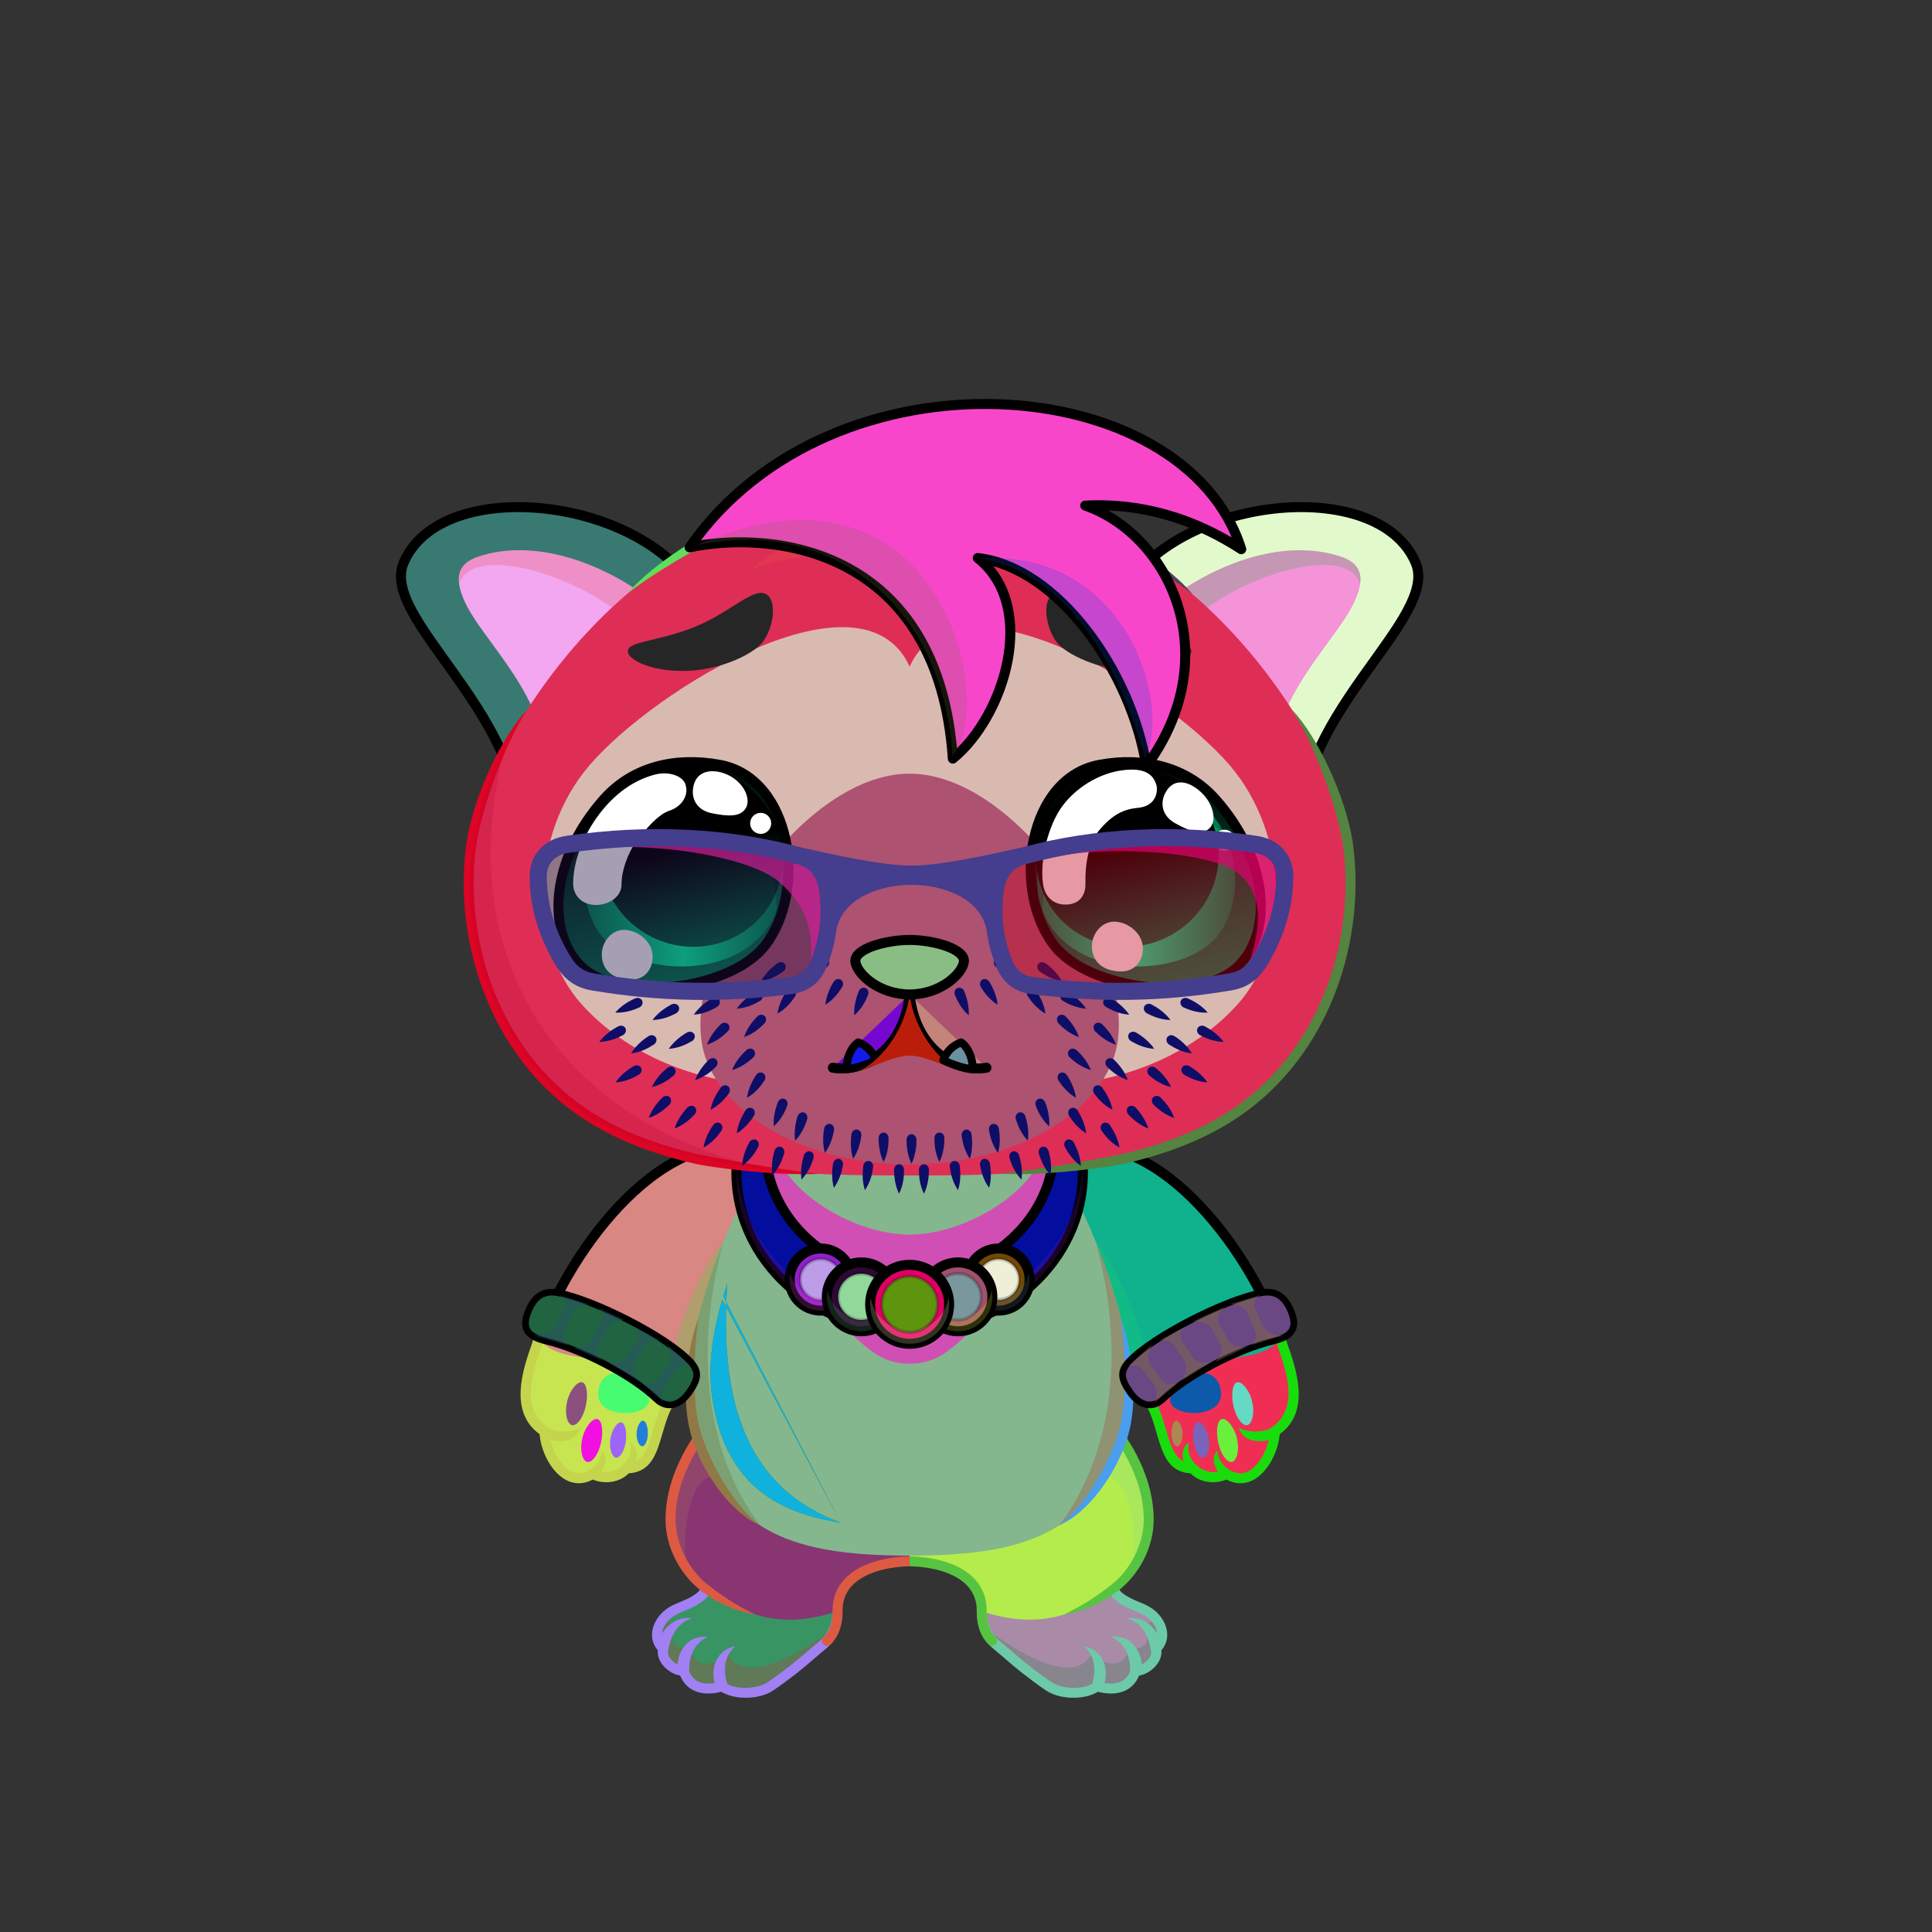<svg xmlns="http://www.w3.org/2000/svg" xmlns:xlink="http://www.w3.org/1999/xlink" style="shape-rendering:geometricPrecision; text-rendering:geometricPrecision; image-rendering:optimizeQuality; fill-rule:evenodd; clip-rule:evenodd" version="1.1" viewBox="0 0 29000 29000" xml:space="preserve"><rect x="0" y="0" width="29000" height="29000" fill="#333333" stroke="none"/><defs><style type="text/css">.HairBack-Bear0fil22 {fill:none}
.Tail-Bear0fil22 {fill:none}
.RightFoot-Bear2fil26 {fill:#fffff5}
.RightFoot-Bear2fil14 {fill:black;fill-opacity:0.2}
.RightFoot-Bear2fil32 {fill:black;fill-rule:nonzero}
.RightLeg-Bear2fil438 {fill:url(#RightLeg-Bear2id152)}
.RightLeg-Bear2fil14 {fill:black;fill-opacity:0.2}
.RightLeg-Bear2fil32 {fill:black;fill-rule:nonzero}
.LeftFoot-Bear2fil26 {fill:#fffff5}
.LeftFoot-Bear2fil14 {fill:black;fill-opacity:0.2}
.LeftFoot-Bear2fil32 {fill:black;fill-rule:nonzero}
.LeftLeg-Bear2fil448 {fill:url(#LeftLeg-Bear2id521)}
.LeftLeg-Bear2fil14 {fill:black;fill-opacity:0.2}
.LeftLeg-Bear2fil32 {fill:black;fill-rule:nonzero}
.RightHand-Bear0fil452 {fill:url(#RightHand-Bear0id388)}
.RightHand-Bear0fil14 {fill:black;fill-opacity:0.2}
.RightHand-Bear0fil22 {fill:none}
.RightHand-Bear0str0 {stroke:black;stroke-width:150;stroke-linecap:round;stroke-linejoin:round}
.RightPaw-Bear0fil457 {fill:#fefef4}
.RightPaw-Bear0fil32 {fill:black;fill-rule:nonzero}
.RightPaw-Bear0fil458 {fill:#A16A6A}
.LeftHand-Bear0fil465 {fill:url(#LeftHand-Bear0id386)}
.LeftHand-Bear0fil14 {fill:black;fill-opacity:0.2}
.LeftHand-Bear0fil22 {fill:none}
.LeftHand-Bear0str0 {stroke:black;stroke-width:150;stroke-linecap:round;stroke-linejoin:round}
.LeftPaw-Bear0fil457 {fill:#fefef4}
.LeftPaw-Bear0fil32 {fill:black;fill-rule:nonzero}
.LeftPaw-Bear0fil458 {fill:#A16A6A}
.Body-Bear3fil476 {fill:url(#Body-Bear3id267)}
.Body-Bear3fil480 {fill:url(#Body-Bear3id422)}
.Body-Bear3fil14 {fill:black;fill-opacity:0.2}
.Body-Bear3fil32 {fill:black;fill-rule:nonzero}
.Body-Bear3fil22 {fill:none}
.Ears-Bear6fil504 {fill:url(#Ears-Bear6id487)}
.Ears-Bear6fil14 {fill:black;fill-opacity:0.2}
.Ears-Bear6fil506 {fill:url(#Ears-Bear6id144)}
.Ears-Bear6fil503 {fill:url(#Ears-Bear6id522)}
.Ears-Bear6str4 {stroke:black;stroke-width:150}
.Ears-Bear6fil505 {fill:url(#Ears-Bear6id533)}
.Head-Bear7fil522 {fill:url(#Head-Bear7id528)}
.Head-Bear7fil32 {fill:black;fill-rule:nonzero}
.Head-Bear7fil14 {fill:black;fill-opacity:0.2}
.Head-Bear7fil525 {fill:url(#Head-Bear7id453)}
.Head-Bear7fil526 {fill:url(#Head-Bear7id467)}
.Mouth-Bear9fil100 {fill:black}
.Mouth-Bear9fil22 {fill:none}
.Mouth-Bear9str0 {stroke:black;stroke-width:150;stroke-linecap:round;stroke-linejoin:round}
.Mouth-Bear9fil152 {fill:white}
.Mouth-Bear9str9 {stroke:black;stroke-width:120;stroke-linecap:round;stroke-linejoin:round}
.Eyes-Bear9fil575 {fill:url(#Eyes-Bear9id808)}
.Eyes-Bear9fil576 {fill:url(#Eyes-Bear9id457)}
.Eyes-Bear9fil577 {fill:url(#Eyes-Bear9id744)}
.Eyes-Bear9fil155 {fill:#2f2f2f}
.Eyes-Bear9fil14 {fill:black;fill-opacity:0.2}
.Eyes-Bear9fil152 {fill:white}
.Eyes-Bear9fil204 {fill:white;fill-rule:nonzero}
.Eyes-Bear9fil578 {fill:url(#Eyes-Bear9id948)}
.Eyes-Bear9fil579 {fill:url(#Eyes-Bear9id330)}
.Eyes-Bear9fil580 {fill:url(#Eyes-Bear9id757)}
.Eyes-Bear9fil22 {fill:none}
.Eyes-Bear9str4 {stroke:black;stroke-width:150}
.Moustache-Bear3fil589 {fill:url(#Moustache-Bear3id280)}
.Nose-Bear0fil598 {fill:url(#Nose-Bear0id451)}
.Nose-Bear0str0 {stroke:black;stroke-width:150;stroke-linecap:round;stroke-linejoin:round}
.Hair-Bear6fil14 {fill:black;fill-opacity:0.2}
.Hair-Bear6fil604 {fill:url(#Hair-Bear6id1014)}
.Hair-Bear6str0 {stroke:black;stroke-width:150;stroke-linecap:round;stroke-linejoin:round}
.BraceletSilver-Bigfil62new {fill:black;fill-opacity:0.4}
.BraceletSilver-Bigfil64new {fill:url(#BraceletSilver-Bigid670new);fill-rule:nonzero}
.BraceletSilver-Bigstr4new {stroke:black;stroke-width:100}
.BraceletSilver-Bigfil65new {fill:url(#BraceletSilver-Bigid696new);fill-rule:nonzero}
.NecklaceRubyfil14new {fill:black;fill-opacity:0.2}
.NecklaceRubyfil263new {fill:url(#NecklaceRubyid611new)}
.NecklaceRubyfil83new {fill:white}
.NecklaceRubyfil256new {fill:url(#NecklaceRubyid609new)}
.NecklaceRubystr0new {stroke:black;stroke-width:150;stroke-linecap:round;stroke-linejoin:round}
.NecklaceRubyfil257new {fill:url(#NecklaceRubyid613new)}
.NecklaceRubyfil258new {fill:none}
.NecklaceRubystr11new {stroke:black;stroke-width:50;stroke-linecap:round;stroke-linejoin:round;stroke-opacity:0.2}
.NecklaceRubyfil259new {fill:url(#NecklaceRubyid607new)}
.NecklaceRubyfil260new {fill:url(#NecklaceRubyid608new)}
.NecklaceRubyfil261new {fill:url(#NecklaceRubyid612new)}
.NecklaceRubyfil262new {fill:url(#NecklaceRubyid610new)}
.NecklaceRubyfil33new {fill:none}
.NecklaceRubystr3new {stroke:black;stroke-width:100;stroke-linecap:round;stroke-linejoin:round}
.HatGlasses-Bigfil571new {fill:white;fill-opacity:0.4}
.HatGlasses-Bigfil572new {fill:white;fill-opacity:0.702}
.HatGlasses-Bigfil708new {fill:url(#HatGlasses-Bigid683new);fill-rule:nonzero}
</style><linearGradient gradientUnits="userSpaceOnUse" id="RightLeg-Bear2id152" x1="15448.2" x2="15448.2" y1="24311.8" y2="20742.8">
   <stop offset="0" style="stop-opacity:1; stop-color:#fffff5"/>
   <stop offset="0.302" style="stop-opacity:1; stop-color:#ffffff"/>
   <stop offset="0.741" style="stop-opacity:1; stop-color:#fefef4"/>
   <stop offset="1" style="stop-opacity:1; stop-color:#fefef4"/>
  </linearGradient><linearGradient gradientUnits="userSpaceOnUse" id="LeftLeg-Bear2id521" x1="11859.5" x2="11859.5" xlink:href="#LeftLeg-Bear2id152" y1="24311.8" y2="20742.8">
  </linearGradient><linearGradient gradientUnits="objectBoundingBox" id="RightHand-Bear0id388" x1="36.996%" x2="63.003%" xlink:href="#RightHand-Bear0id75" y1="2.665%" y2="97.335%">
  </linearGradient><linearGradient gradientUnits="objectBoundingBox" id="LeftHand-Bear0id386" x1="63.004%" x2="36.997%" xlink:href="#LeftHand-Bear0id75" y1="2.665%" y2="97.335%">
  </linearGradient><linearGradient gradientUnits="objectBoundingBox" id="Body-Bear3id267" x1="50%" x2="50%" xlink:href="#Body-Bear3id266" y1="0%" y2="100%">
  </linearGradient><linearGradient gradientUnits="userSpaceOnUse" id="Body-Bear3id422" x1="13653.8" x2="13653.8" xlink:href="#Body-Bear3id310" y1="17441.9" y2="20469.9">
  </linearGradient><linearGradient gradientUnits="userSpaceOnUse" id="Ears-Bear6id487" x1="7405.67" x2="9471.35" xlink:href="#Ears-Bear6id67" y1="8671.22" y2="11272.4">
  </linearGradient><linearGradient gradientUnits="userSpaceOnUse" id="Ears-Bear6id144" x1="19902" x2="17836.3" xlink:href="#Ears-Bear6id67" y1="8671.22" y2="11272.4">
  </linearGradient><linearGradient gradientUnits="userSpaceOnUse" id="Ears-Bear6id522" x1="6765.99" x2="9729.21" xlink:href="#Ears-Bear6id18" y1="8273.95" y2="11805.4">
  </linearGradient><linearGradient gradientUnits="userSpaceOnUse" id="Ears-Bear6id533" x1="20541.7" x2="17578.5" xlink:href="#Ears-Bear6id18" y1="8273.95" y2="11805.4">
  </linearGradient><linearGradient gradientUnits="objectBoundingBox" id="Head-Bear7id528" x1="50%" x2="50%" y1="0%" y2="100%">
   <stop offset="0" style="stop-opacity:1; stop-color:#ffffff"/>
   <stop offset="0.749" style="stop-opacity:1; stop-color:#fefef4"/>
   <stop offset="1" style="stop-opacity:1; stop-color:#d9d9c5"/>
  </linearGradient><linearGradient gradientUnits="userSpaceOnUse" id="Head-Bear7id453" x1="13653.8" x2="13653.8" y1="16305.8" y2="9413.82">
   <stop offset="0" style="stop-opacity:1; stop-color:#fefef4"/>
   <stop offset="0.678" style="stop-opacity:1; stop-color:#ffffff"/>
   <stop offset="1" style="stop-opacity:1; stop-color:#ffffff"/>
  </linearGradient><linearGradient gradientUnits="userSpaceOnUse" id="Head-Bear7id467" x1="13653.8" x2="13653.8" xlink:href="#Head-Bear7id310" y1="17479.1" y2="11612.8">
  </linearGradient><linearGradient gradientUnits="userSpaceOnUse" id="Eyes-Bear9id808" x1="10482.9" x2="9735.38" xlink:href="#Eyes-Bear9id27" y1="14728" y2="11542.1">
  </linearGradient><linearGradient gradientUnits="userSpaceOnUse" id="Eyes-Bear9id457" x1="8766.95" x2="11738.5" xlink:href="#Eyes-Bear9id57" y1="13043.6" y2="13043.6">
  </linearGradient><linearGradient gradientUnits="userSpaceOnUse" id="Eyes-Bear9id744" x1="10069.4" x2="10699.2" xlink:href="#Eyes-Bear9id384" y1="11528.1" y2="14193.6">
  </linearGradient><linearGradient gradientUnits="userSpaceOnUse" id="Eyes-Bear9id948" x1="17572.3" x2="16824.7" xlink:href="#Eyes-Bear9id27" y1="14728" y2="11542.1">
  </linearGradient><linearGradient gradientUnits="userSpaceOnUse" id="Eyes-Bear9id330" x1="15569.2" x2="18540.7" xlink:href="#Eyes-Bear9id57" y1="13043.6" y2="13043.6">
  </linearGradient><linearGradient gradientUnits="userSpaceOnUse" id="Eyes-Bear9id757" x1="16608.5" x2="17238.2" xlink:href="#Eyes-Bear9id384" y1="11528.1" y2="14193.6">
  </linearGradient><linearGradient gradientUnits="userSpaceOnUse" id="Moustache-Bear3id280" x1="13681.9" x2="13681.9" xlink:href="#Moustache-Bear3id25" y1="14380.5" y2="17918.9">
  </linearGradient><linearGradient gradientUnits="userSpaceOnUse" id="Nose-Bear0id451" x1="13653.8" x2="13653.8" y1="14108.6" y2="14926.9">
   <stop offset="0" style="stop-opacity:1; stop-color:#FFCCCC"/>
   <stop offset="1" style="stop-opacity:1; stop-color:#453F2C"/>
  </linearGradient><linearGradient gradientUnits="userSpaceOnUse" id="Hair-Bear6id1014" x1="17919.4" x2="11063.8" xlink:href="#Hair-Bear6id49" y1="10137.2" y2="7426.22">
  </linearGradient><linearGradient gradientUnits="userSpaceOnUse" id="BraceletSilver-Bigid670new" x1="8123.49" x2="10221.1" y1="19753" y2="20731.2">
   <stop offset="0" style="stop-opacity:1; stop-color:#ADA8A8"/>
   <stop offset="0.11" style="stop-opacity:1; stop-color:#EDE8E8"/>
   <stop offset="0.251" style="stop-opacity:1; stop-color:#FFFFFC"/>
   <stop offset="0.471" style="stop-opacity:1; stop-color:#DBD4D4"/>
   <stop offset="0.78" style="stop-opacity:1; stop-color:#403838"/>
   <stop offset="1" style="stop-opacity:1; stop-color:#BDB3B3"/>
  </linearGradient><linearGradient gradientUnits="userSpaceOnUse" id="BraceletSilver-Bigid696new" x1="19184.2" x2="17086.5" xlink:href="#BraceletSilver-Bigid670new" y1="19753" y2="20731.1">
  </linearGradient><linearGradient gradientUnits="userSpaceOnUse" id="NecklaceRubyid611new" x1="13653.8" x2="13653.8" y1="19852.8" y2="19303.5">
   <stop offset="0" style="stop-opacity:1; stop-color:red"/>
   <stop offset="1" style="stop-opacity:1; stop-color:#6E0000"/>
  </linearGradient><linearGradient gradientUnits="userSpaceOnUse" id="NecklaceRubyid609new" x1="13824.2" x2="13483.5" y1="20054.9" y2="16819">
   <stop offset="0" style="stop-opacity:1; stop-color:#FFCC00"/>
   <stop offset="0.169" style="stop-opacity:1; stop-color:#F5FF88"/>
   <stop offset="0.329" style="stop-opacity:1; stop-color:white"/>
   <stop offset="0.522" style="stop-opacity:1; stop-color:#F7FF8C"/>
   <stop offset="0.812" style="stop-opacity:1; stop-color:#DBA400"/>
   <stop offset="1" style="stop-opacity:1; stop-color:#FF9A3B"/>
  </linearGradient><linearGradient gradientUnits="userSpaceOnUse" id="NecklaceRubyid613new" x1="12456.4" x2="12183.5" xlink:href="#NecklaceRubyid610new" y1="19652.5" y2="18760.4">
  </linearGradient><linearGradient gradientUnits="userSpaceOnUse" id="NecklaceRubyid607new" x1="14851.2" x2="15124.2" y1="19652.5" y2="18760.4">
   <stop offset="0" style="stop-opacity:1; stop-color:#FFCC00"/>
   <stop offset="1" style="stop-opacity:1; stop-color:#FFFFFC"/>
  </linearGradient><linearGradient gradientUnits="userSpaceOnUse" id="NecklaceRubyid608new" x1="14227.9" x2="14530.2" y1="19959.7" y2="18971.6">
   <stop offset="0" style="stop-opacity:1; stop-color:#FFCC00"/>
   <stop offset="0.549" style="stop-opacity:1; stop-color:#FFE57E"/>
   <stop offset="1" style="stop-opacity:1; stop-color:#FFFFFC"/>
  </linearGradient><linearGradient gradientUnits="userSpaceOnUse" id="NecklaceRubyid612new" x1="13079.7" x2="12777.5" xlink:href="#NecklaceRubyid610new" y1="19959.7" y2="18971.6">
  </linearGradient><linearGradient gradientUnits="userSpaceOnUse" id="HatGlasses-Bigid683new" x1="11456.4" x2="15907.5" xlink:href="#HatGlasses-Bigid680new" y1="16219.5" y2="11234.2">
  </linearGradient><linearGradient gradientUnits="userSpaceOnUse" id="LeftLeg-Bear2id152" x1="15448.2" x2="15448.2" y1="24311.8" y2="20742.8">
   <stop offset="0" style="stop-opacity:1; stop-color:#fffff5"/>
   <stop offset="0.302" style="stop-opacity:1; stop-color:#ffffff"/>
   <stop offset="0.741" style="stop-opacity:1; stop-color:#fefef4"/>
   <stop offset="1" style="stop-opacity:1; stop-color:#fefef4"/>
  </linearGradient><linearGradient gradientUnits="userSpaceOnUse" id="RightHand-Bear0id75" x1="17042.3" x2="17994.1" y1="17293.3" y2="21110.7">
   <stop offset="0" style="stop-opacity:1; stop-color:#d9d9c5"/>
   <stop offset="0.078" style="stop-opacity:1; stop-color:#d9d9c5"/>
   <stop offset="0.769" style="stop-opacity:1; stop-color:#fefef4"/>
   <stop offset="1" style="stop-opacity:1; stop-color:#fefef4"/>
  </linearGradient><linearGradient gradientUnits="userSpaceOnUse" id="LeftHand-Bear0id75" x1="17042.3" x2="17994.1" y1="17293.3" y2="21110.7">
   <stop offset="0" style="stop-opacity:1; stop-color:#d9d9c5"/>
   <stop offset="0.078" style="stop-opacity:1; stop-color:#d9d9c5"/>
   <stop offset="0.769" style="stop-opacity:1; stop-color:#fefef4"/>
   <stop offset="1" style="stop-opacity:1; stop-color:#fefef4"/>
  </linearGradient><linearGradient gradientUnits="userSpaceOnUse" id="Body-Bear3id266" x1="13653.8" x2="13653.8" y1="17442" y2="23250.9">
   <stop offset="0" style="stop-opacity:1; stop-color:#d9d9c5"/>
   <stop offset="0.059" style="stop-opacity:1; stop-color:#d9d9c5"/>
   <stop offset="0.529" style="stop-opacity:1; stop-color:#fefef4"/>
   <stop offset="1" style="stop-opacity:1; stop-color:#ffffff"/>
  </linearGradient><linearGradient gradientUnits="userSpaceOnUse" id="Body-Bear3id310" x1="13653.8" x2="13653.8" y1="17946" y2="23169.7">
   <stop offset="0" style="stop-opacity:1; stop-color:#f2f2dc"/>
   <stop offset="0.478" style="stop-opacity:1; stop-color:#fffff5"/>
   <stop offset="1" style="stop-opacity:1; stop-color:#fffff5"/>
  </linearGradient><linearGradient gradientUnits="userSpaceOnUse" id="Ears-Bear6id67" x1="19243.1" x2="17345.7" y1="8365.42" y2="10750.8">
   <stop offset="0" style="stop-opacity:1; stop-color:#F2E6E6"/>
   <stop offset="1" style="stop-opacity:1; stop-color:#B58383"/>
  </linearGradient><linearGradient gradientUnits="userSpaceOnUse" id="Ears-Bear6id18" x1="10235.1" x2="10235.1" y1="19681.2" y2="17649.5">
   <stop offset="0" style="stop-opacity:1; stop-color:#545454"/>
   <stop offset="1" style="stop-opacity:1; stop-color:#2f2f2f"/>
  </linearGradient><linearGradient gradientUnits="userSpaceOnUse" id="Head-Bear7id310" x1="13653.8" x2="13653.8" y1="17946" y2="23169.7">
   <stop offset="0" style="stop-opacity:1; stop-color:#f2f2dc"/>
   <stop offset="0.478" style="stop-opacity:1; stop-color:#fffff5"/>
   <stop offset="1" style="stop-opacity:1; stop-color:#fffff5"/>
  </linearGradient><linearGradient gradientUnits="userSpaceOnUse" id="Eyes-Bear9id27" x1="16937.6" x2="16937.6" y1="14961.3" y2="11448.6">
   <stop offset="0" style="stop-opacity:1; stop-color:#008053"/>
   <stop offset="1" style="stop-opacity:1; stop-color:black"/>
  </linearGradient><linearGradient gradientUnits="objectBoundingBox" id="Eyes-Bear9id57" x1="100%" x2="0%" y1="50%" y2="50%">
   <stop offset="0" style="stop-opacity:1; stop-color:#008053"/>
   <stop offset="0.502" style="stop-opacity:1; stop-color:#00ffa5"/>
   <stop offset="1" style="stop-opacity:1; stop-color:#008053"/>
  </linearGradient><linearGradient gradientUnits="userSpaceOnUse" id="Eyes-Bear9id384" x1="16417.8" x2="16417.8" y1="11784.3" y2="14068.5">
   <stop offset="0" style="stop-opacity:1; stop-color:black"/>
   <stop offset="0.45" style="stop-opacity:1; stop-color:black"/>
   <stop offset="1" style="stop-opacity:1; stop-color:#006642"/>
  </linearGradient><linearGradient gradientUnits="userSpaceOnUse" id="Moustache-Bear3id25" x1="13681.9" x2="13681.9" y1="13428.9" y2="17918.9">
   <stop offset="0" style="stop-opacity:1; stop-color:#e9ddb0"/>
   <stop offset="0.29" style="stop-opacity:1; stop-color:#e9ddb0"/>
   <stop offset="1" style="stop-opacity:1; stop-color:#cfbf88"/>
  </linearGradient><linearGradient gradientUnits="userSpaceOnUse" id="Hair-Bear6id49" x1="13715.8" x2="13715.8" y1="6802.99" y2="8218.57">
   <stop offset="0" style="stop-opacity:1; stop-color:#cfbf88"/>
   <stop offset="1" style="stop-opacity:1; stop-color:#e9ddb0"/>
  </linearGradient><linearGradient gradientUnits="userSpaceOnUse" id="NecklaceRubyid610new" x1="13827.2" x2="13480.5" y1="20144.7" y2="19011.5">
   <stop offset="0" style="stop-opacity:1; stop-color:#FFCC00"/>
   <stop offset="1" style="stop-opacity:1; stop-color:#F3FF84"/>
  </linearGradient><linearGradient gradientUnits="userSpaceOnUse" id="HatGlasses-Bigid680new" x1="11522.6" x2="15841.3" y1="16145.3" y2="11308.4">
   <stop offset="0" style="stop-opacity:1; stop-color:#01013B"/>
   <stop offset="1" style="stop-opacity:1; stop-color:#000094"/>
  </linearGradient></defs><g id="HairBack-Bear0">
 <animateTransform additive="sum" attributeName="transform" dur="10" repeatCount="indefinite" type="translate" values="0;0 200;0;0 200;0;0 200;0;0 200;0"/>
  <rect class="HairBack-Bear0fil22" height="998" width="1061" x="13124" y="20899"/>
 </g><g id="Tail-Bear0">
  <rect class="Tail-Bear0fil22" height="1129" width="1129" x="13089" y="21055"/>
 </g><g id="RightFoot-Bear2">
  <path class="RightFoot-Bear2fil26" d="M17045 25080c-66,213 -260,328 -578,232 -82,82 -466,170 -720,2 -241,-159 -607,-457 -720,-564 -96,-91 -335,-220 -291,-565 777,87 1299,173 1927,-306 18,146 320,205 479,267 233,89 426,392 211,604 42,135 -122,330 -308,330z" style="fill:#a98ba8"/>
  <path class="RightFoot-Bear2fil14" d="M16490 25327c320,133 480,-45 565,-254 204,-15 307,-138 301,-308 28,-45 52,-79 86,-174 31,-139 -54,-325 -125,-351 31,144 -137,125 -191,129 232,292 -30,451 -178,321 -4,299 -321,400 -555,107 -111,282 -514,451 -1612,-364 1095,1261 1346,941 1709,894z" style="fill:#066e28"/>
  <path class="RightFoot-Bear2fil32" d="M16963 25089c-68,167 -221,202 -384,173 53,-171 15,-486 -309,-550 160,131 191,345 122,563 -153,91 -454,76 -604,-23 -105,-69 -235,-166 -357,-262 -142,-112 -270,-229 -408,-342 -98,-80 -205,-212 -213,-454 5,-41 -24,-78 -65,-83 -41,-5 -84,23 -83,65 7,344 143,486 266,587 138,114 267,232 411,345 124,97 257,197 366,269 205,135 567,145 776,17 252,66 509,18 618,-243 169,-27 352,-197 334,-378 149,-177 94,-405 -60,-562 -136,-138 -294,-154 -454,-250 -66,-40 -120,-83 -125,-121l-137 73c20,64 119,137 185,176 138,83 316,117 424,227 53,54 98,127 105,203 -87,-137 -253,-261 -447,-225 213,57 340,284 356,532 -17,67 -81,130 -143,158 -9,-180 -141,-449 -459,-414 197,78 290,282 285,519z" style="fill:#6ccaa9"/>
 </g><g id="LeftFoot-Bear2">
  <path class="LeftFoot-Bear2fil26" d="M10263 25080c66,213 260,328 578,232 82,82 466,170 720,2 241,-159 607,-457 719,-564 96,-91 336,-220 292,-565 -777,87 -1299,173 -1927,-306 -19,146 -321,205 -479,267 -233,89 -427,392 -211,604 -42,135 121,330 308,330z" style="fill:#399464"/>
  <path class="LeftFoot-Bear2fil14" d="M10817 25327c-320,133 -479,-45 -565,-254 -203,-15 -307,-138 -301,-308 -27,-45 -52,-79 -85,-174 -32,-139 54,-325 124,-351 -30,144 137,125 192,129 -233,292 29,451 178,321 4,299 321,400 554,107 112,282 515,451 1613,-364 -1095,1261 -1346,941 -1710,894z" style="fill:#fd1125"/>
  <path class="LeftFoot-Bear2fil32" d="M10345 25089c68,167 220,202 384,173 -54,-171 -16,-486 309,-550 -160,131 -191,345 -122,563 153,91 454,76 604,-23 104,-69 234,-166 356,-262 143,-112 271,-229 409,-342 97,-80 205,-212 213,-454 -5,-41 24,-78 65,-83 41,-5 84,23 83,65 -7,344 -143,486 -266,587 -139,114 -268,232 -411,345 -124,97 -258,197 -367,269 -205,135 -567,145 -776,17 -251,66 -509,18 -617,-243 -169,-27 -352,-197 -335,-378 -149,-177 -93,-405 61,-562 136,-138 294,-154 454,-250 66,-40 120,-83 125,-121l137 73c-20,64 -120,137 -185,176 -139,83 -316,117 -425,227 -53,54 -97,127 -104,203 86,-137 252,-261 447,-225 -213,57 -341,284 -357,532 18,67 82,130 144,158 8,-180 141,-449 459,-414 -197,78 -291,282 -285,519z" style="fill:#a080f3"/>
 </g><g id="RightLeg-Bear2">
  <path class="RightLeg-Bear2fil438" d="M13654 20747c651,0 2263,-52 2620,230 303,239 971,977 969,1838 -2,444 -257,819 -524,1020 -578,425 -1151,626 -1983,350 7,-583 -643,-742 -1082,-749l0 -2689z" style="fill:#b4ec4b"/>
  <path class="RightLeg-Bear2fil14" d="M16988 23561c110,-131 245,-442 245,-600 2,-776 -323,-1481 -652,-1782 -248,370 -56,940 55,979 367,105 445,994 352,1403z" style="fill:#80d2a5"/>
  <path class="RightLeg-Bear2fil32" d="M16690 23782c-238,187 -417,303 -711,449 260,-35 573,-178 785,-337 332,-249 552,-662 553,-1079 1,-360 -110,-698 -263,-990 -227,-429 -547,-760 -734,-907 -32,-26 -79,-20 -105,12 -25,33 -20,80 13,105 175,139 478,451 693,860 144,273 248,587 247,920 -1,358 -198,746 -478,967zm-1745 794c71,68 -33,176 -104,108 -135,-130 -182,-317 -180,-500 3,-218 -99,-369 -246,-471 -213,-147 -519,-198 -761,-203l0 -149 1 0c265,5 604,62 845,229 186,129 314,320 310,596 -1,139 31,290 135,390z" style="fill:#56c440"/>
 </g><g id="LeftLeg-Bear2">
  <path class="LeftLeg-Bear2fil448" d="M13654 20747c-651,0 -2264,-52 -2620,230 -303,239 -971,977 -969,1838 1,444 256,819 524,1020 578,425 1150,626 1983,350 -7,-583 642,-742 1082,-749l0 -2689z" style="fill:#883571"/>
  <path class="LeftLeg-Bear2fil14" d="M10320 23561c-110,-131 -245,-442 -245,-600 -3,-776 323,-1481 652,-1782 248,370 56,940 -56,979 -366,105 -444,994 -351,1403z" style="fill:#b48860"/>
  <path class="LeftLeg-Bear2fil32" d="M10618 23782c238,187 417,303 711,449 -260,-35 -573,-178 -785,-337 -332,-249 -552,-662 -554,-1079 -1,-360 110,-698 264,-990 226,-429 547,-760 734,-907 32,-26 79,-20 104,12 26,33 20,80 -12,105 -175,139 -478,451 -694,860 -143,273 -247,587 -246,920 1,358 198,746 478,967zm1745 794c-71,68 32,176 103,108 135,-130 183,-317 181,-500 -3,-218 98,-369 246,-471 212,-147 519,-198 761,-203l0 -149 -1 0c-265,5 -604,62 -845,229 -186,129 -314,320 -311,596 2,139 -31,290 -134,390z" style="fill:#dd5a42"/>
 </g><g id="RightHand-Bear0">
 <animateTransform additive="sum" attributeName="transform" dur="10" repeatCount="indefinite" type="translate" values="0;0 200;0;0 200;0;0 200;0;0 200;0"/>
  <path class="RightHand-Bear0fil452" d="M16111 17210c1487,-179 2823,1880 3151,3021 160,558 -1806,1220 -1964,882 -68,-147 -295,-477 -571,-705 -149,-820 -321,-1468 -1092,-3106 169,-47 290,-69 476,-92z" style="fill:#f095eb"/>
  <path class="RightHand-Bear0fil22 RightHand-Bear0str0" d="M16111 17205c1487,-179 2823,1880 3151,3021 160,558 -1806,1220 -1964,882 -68,-147 -295,-477 -571,-705 -149,-820 -321,-1468 -1092,-3106 169,-47 290,-69 476,-92z" style="fill:#10b18d"/>
  <path class="RightHand-Bear0fil14" d="M17217 20971c-131,-206 -302,-406 -490,-563 -50,-606 -203,-1164 -276,-1762 236,212 930,1618 766,2325z" style="fill:#15e465"/>
 </g><g id="LeftHand-Bear0">
 <animateTransform additive="sum" attributeName="transform" dur="10" repeatCount="indefinite" type="translate" values="0;0 200;0;0 200;0;0 200;0;0 200;0"/>
  <path class="LeftHand-Bear0fil465" d="M11197 17210c-1488,-179 -2824,1880 -3151,3021 -160,558 1806,1220 1963,882 69,-147 296,-477 571,-705 149,-820 322,-1468 1092,-3106 -168,-47 -290,-69 -475,-92z" style="fill:#839de0"/>
  <path class="LeftHand-Bear0fil22 LeftHand-Bear0str0" d="M11197 17205c-1488,-179 -2824,1880 -3151,3021 -160,558 1806,1220 1963,882 69,-147 296,-477 571,-705 149,-820 322,-1468 1092,-3106 -168,-47 -290,-69 -475,-92z" style="fill:#d88783"/>
  <path class="LeftHand-Bear0fil14" d="M10090 20971c132,-206 303,-406 490,-563 51,-606 203,-1164 276,-1762 -235,212 -929,1618 -766,2325z" style="fill:#10fc15"/>
 </g><g id="Body-Bear3">
 <animateTransform additive="sum" attributeName="transform" dur="10" repeatCount="indefinite" type="translate" values="0;0 200;0;0 200;0;0 200;0;0 200;0"/>
  <path class="Body-Bear3fil476" d="M13654 23351c1692,-3 2768,-307 3233,-1926 302,-1052 -330,-2764 -1019,-3983 -551,110 -1409,139 -2214,150 -806,-11 -1663,-40 -2215,-150 -688,1219 -1321,2931 -1018,3983 465,1619 1541,1923 3233,1926z" style="fill:#84b78d"/>
  <path class="Body-Bear3fil480" d="M13654 18532c-724,0 -1576,-478 -1884,-986 -143,-6 -576,-66 -674,-104 34,704 419,1706 911,1987 836,476 986,1041 1647,1041 660,0 811,-565 1646,-1041 492,-281 877,-1283 912,-1987 -98,38 -531,98 -675,104 -307,508 -1159,986 -1883,986z" style="fill:#d04fb4"/>
  <path class="Body-Bear3fil14" d="M11416 22901c-455,-288 -787,-750 -995,-1476 -211,-735 34,-1792 435,-2779 -591,2230 70,3628 560,4255z" style="fill:#55490d"/>
  <path class="Body-Bear3fil32" d="M11416 22901c-539,-241 -960,-968 -1067,-1455 -108,-487 -59,-1102 131,-1659 -71,577 -87,1191 13,1618 104,444 495,1184 923,1496z" style="fill:#907947"/>
  <path class="Body-Bear3fil22" d="M12621 22856c-1016,-156 -1749,-629 -1932,-1889 -2,-17 -5,-34 -7,-51l0 -4c-2,-16 -4,-32 -5,-48l-1 -7c-1,-15 -3,-31 -4,-46l0 -8c-2,-15 -3,-30 -3,-46l-1 -8c-1,-16 -1,-31 -2,-47l0 -6c-1,-17 -1,-34 -1,-51l0 -5c0,-17 0,-34 0,-50l0 -8c0,-15 0,-31 1,-47l0 -9c1,-15 1,-30 2,-46l0 -11c1,-14 2,-29 3,-44l1 -12c1,-15 2,-29 3,-44l1 -13c1,-15 3,-31 4,-46l2 -14c1,-15 3,-30 5,-44l1 -15c2,-14 4,-27 5,-41l3 -18c2,-13 3,-26 5,-39l3 -18c2,-12 4,-25 6,-38 1,-7 2,-14 4,-22 2,-12 4,-25 6,-37l4 -23c2,-11 4,-23 6,-34 2,-9 4,-18 6,-28 2,-10 4,-21 6,-32 2,-9 4,-18 6,-27 2,-11 4,-21 7,-32l6 -27c2,-11 4,-21 7,-31 3,-13 6,-25 9,-37l5 -21c3,-14 6,-27 9,-40l5 -18c4,-14 7,-28 11,-42l4 -15c4,-15 8,-30 12,-46l3 -8c4,-16 9,-33 14,-49l1 -7m15 -50l9 -28c5,-17 10,-34 15,-52l2 -5c6,-17 11,-34 17,-51l1 -6c6,-18 12,-36 18,-54l0 -1c-142,1971 409,3124 1703,3596" style="fill:#4c731f"/>
  <path class="Body-Bear3fil22" d="M12621 22856c-1016,-156 -1749,-629 -1932,-1889 -2,-17 -5,-34 -7,-51l0 -4c-2,-16 -4,-32 -5,-48l-1 -7c-1,-15 -3,-31 -4,-46l0 -8c-2,-15 -3,-30 -3,-46l-1 -8c-1,-16 -1,-31 -2,-47l0 -6c-1,-17 -1,-34 -1,-51l0 -5c0,-17 0,-34 0,-50l0 -8c0,-15 0,-31 1,-47l0 -9c1,-15 1,-30 2,-46l0 -11c1,-14 2,-29 3,-44l1 -12c1,-15 2,-29 3,-44l1 -13c1,-15 3,-31 4,-46l2 -14c1,-15 3,-30 5,-44l1 -15c2,-14 4,-27 5,-41l3 -18c2,-13 3,-26 5,-39l3 -18c2,-12 4,-25 6,-38 1,-7 2,-14 4,-22 2,-12 4,-25 6,-37l4 -23c2,-11 4,-23 6,-34 2,-9 4,-18 6,-28 2,-10 4,-21 6,-32 2,-9 4,-18 6,-27 2,-11 4,-21 7,-32l6 -27c2,-11 4,-21 7,-31 3,-13 6,-25 9,-37l5 -21c3,-14 6,-27 9,-40l5 -18c4,-14 7,-28 11,-42l4 -15c4,-15 8,-30 12,-46l3 -8c4,-16 9,-33 14,-49l1 -7m15 -50l9 -28c5,-17 10,-34 15,-52l2 -5c6,-17 11,-34 17,-51l1 -6c6,-18 12,-36 18,-54l0 -1c-142,1971 409,3124 1703,3596" style="fill:#0fb1dd"/>
  <path class="Body-Bear3fil14" d="M15892 22901c455,-288 786,-750 995,-1476 211,-735 -34,-1792 -436,-2779 592,2230 -69,3628 -559,4255z" style="fill:#bd030d"/>
  <path class="Body-Bear3fil32" d="M15892 22901c539,-241 960,-968 1067,-1455 107,-487 59,-1102 -132,-1659 72,577 87,1191 -12,1618 -104,444 -496,1184 -923,1496z" style="fill:#4b9dee"/>
 </g><g id="RightPaw-Bear0">
 <animateTransform additive="sum" attributeName="transform" dur="10" repeatCount="indefinite" type="translate" values="0;0 200;0;0 200;0;0 200;0;0 200;0"/>
  <path class="RightPaw-Bear0fil457" d="M19212 20074c101,319 446,1074 -76,1413 -8,341 -321,891 -722,638 -151,80 -387,68 -509,-83 -446,-4 -409,-537 -607,-929 295,-982 1641,-506 1914,-1039z" style="fill:#f02e53"/>
  <path class="RightPaw-Bear0fil32" d="M19190 20003c89,-30 112,105 135,170 130,372 354,1015 -116,1354 -11,143 -66,311 -153,448 -99,155 -252,294 -446,289 -65,-1 -132,-19 -200,-55 -176,73 -404,47 -540,-94 -338,-20 -419,-297 -509,-605 -35,-123 -73,-250 -129,-363 -19,-37 -94,-221 -57,-240 16,-8 67,4 101,36 47,44 78,115 89,136 63,125 102,260 140,389 60,206 115,395 261,468 -29,-101 -22,-219 84,-284 -76,237 182,489 434,440 -65,-93 -101,-219 -10,-319 -6,164 172,338 339,342 137,3 248,-112 316,-220 55,-87 95,-188 116,-282 -169,50 -397,13 -448,-183 104,74 378,78 488,1 414,-287 232,-827 98,-1209 -22,-63 -77,-193 7,-219z" style="fill:#19dc0c"/>
  <path class="RightPaw-Bear0fil458" d="M18721 21392c-70,15 -168,-109 -207,-290 -38,-180 -13,-339 57,-354 70,-15 188,120 226,300 39,181 -7,329 -76,344z" style="fill:#64dac4"/>
  <path class="RightPaw-Bear0fil458" d="M18493 21944c-70,15 -168,-109 -207,-289 -38,-181 -13,-340 57,-355 70,-14 188,120 226,301 39,180 -7,328 -76,343z" style="fill:#6af03c"/>
  <path class="RightPaw-Bear0fil458" d="M18061 21880c-58,7 -128,-100 -147,-248 -19,-148 13,-275 70,-282 57,-7 143,110 162,258 19,148 -28,265 -85,272z" style="fill:#7a63bb"/>
  <path class="RightPaw-Bear0fil458" d="M17668 21710c-41,0 -83,-82 -84,-190 -2,-107 31,-195 72,-195 42,-1 94,90 95,197 2,108 -41,187 -83,188z" style="fill:#ab8751"/>
  <path class="RightPaw-Bear0fil458" d="M18328 20905c28,402 -757,372 -764,113 -13,-411 729,-626 764,-113z" style="fill:#0d5aaa"/>
 </g><g id="LeftPaw-Bear0">
 <animateTransform additive="sum" attributeName="transform" dur="10" repeatCount="indefinite" type="translate" values="0;0 200;0;0 200;0;0 200;0;0 200;0"/>
  <path class="LeftPaw-Bear0fil457" d="M8095 20074c-101,319 -445,1074 76,1413 8,341 322,891 722,638 152,80 388,68 510,-83 446,-4 408,-537 606,-929 -294,-982 -1641,-506 -1914,-1039z" style="fill:#c7e451"/>
  <path class="LeftPaw-Bear0fil32" d="M8118 20003c-89,-30 -112,105 -135,170 -130,372 -355,1015 116,1354 11,143 66,311 153,448 98,155 252,294 446,289 65,-1 131,-19 199,-55 176,73 405,47 540,-94 339,-20 419,-297 509,-605 36,-123 73,-250 130,-363 19,-37 93,-221 56,-240 -15,-8 -66,4 -100,36 -47,44 -79,115 -89,136 -63,125 -103,260 -140,389 -60,206 -116,395 -261,468 29,-101 22,-219 -84,-284 76,237 -182,489 -434,440 64,-93 101,-219 9,-319 6,164 -171,338 -338,342 -138,3 -248,-112 -316,-220 -56,-87 -96,-188 -117,-282 170,50 397,13 449,-183 -104,74 -378,78 -489,1 -414,-287 -231,-827 -98,-1209 22,-63 78,-193 -6,-219z" style="fill:#c4d44c"/>
  <path class="LeftPaw-Bear0fil458" d="M8587 21392c70,15 168,-109 206,-290 39,-180 14,-339 -56,-354 -70,-15 -188,120 -227,300 -38,181 7,329 77,344z" style="fill:#8b507d"/>
  <path class="LeftPaw-Bear0fil458" d="M8815 21944c70,15 168,-109 206,-289 39,-181 14,-340 -56,-355 -70,-14 -188,120 -227,301 -38,180 7,328 77,343z" style="fill:#f110e0"/>
  <path class="LeftPaw-Bear0fil458" d="M9247 21880c57,7 128,-100 147,-248 18,-148 -13,-275 -70,-282 -58,-7 -144,110 -163,258 -18,148 29,265 86,272z" style="fill:#9e64f8"/>
  <path class="LeftPaw-Bear0fil458" d="M9640 21710c41,0 83,-82 84,-190 1,-107 -31,-195 -73,-195 -41,-1 -94,90 -95,197 -1,108 42,187 84,188z" style="fill:#237ddb"/>
  <path class="LeftPaw-Bear0fil458" d="M8979 20905c-27,402 757,372 765,113 12,-411 -729,-626 -765,-113z" style="fill:#47fc70"/>
 </g><g id="NecklaceRuby">
 <animateTransform additive="sum" attributeName="transform" dur="10" repeatCount="indefinite" type="translate" values="0;0 200;0;0 200;0;0 200;0;0 200;0"/>
  <path class="NecklaceRubyfil256new NecklaceRubystr0new" d="M16138 16893c76,223 117,460 117,706 0,1315 -1165,2382 -2601,2382 -1436,0 -2601,-1067 -2601,-2382 0,-246 41,-483 116,-706l338 0c-16,97 -24,195 -24,296 0,1098 972,1988 2171,1988 1199,0 2171,-890 2171,-1988 0,-101 -8,-199 -24,-296l337 0z" style="fill:#030e9e"/>
  <path class="NecklaceRubyfil14new" d="M16252 17497c2,34 3,68 3,102 0,1315 -1165,2382 -2601,2382 -1436,0 -2601,-1067 -2601,-2382 0,-34 1,-68 3,-102 56,1270 1197,2284 2598,2284 1400,0 2542,-1014 2598,-2284zm-4767 -604l22 0c-11,64 -18,130 -21,196 -2,-34 -3,-67 -3,-100 0,-32 1,-64 2,-96zm4337 196c-3,-66 -11,-132 -21,-196l21 0c2,32 3,64 3,96 0,33 -1,66 -3,100z" style="fill:#8a10cb"/>
  <path class="NecklaceRubyfil257new NecklaceRubystr0new" d="M12320 18740c258,0 467,209 467,466 0,258 -209,467 -467,467 -258,0 -467,-209 -467,-467 0,-257 209,-466 467,-466z" style="fill:#8e21c6"/>
  <path class="NecklaceRubyfil258new NecklaceRubystr11new" d="M12320 18899c170,0 308,137 308,307 0,170 -138,308 -308,308 -170,0 -308,-138 -308,-308 0,-170 138,-307 308,-307z" style="fill:#bd9ce8"/>
  <path class="NecklaceRubyfil14new" d="M12776 19106c7,33 11,66 11,100 0,258 -209,467 -467,467 -258,0 -467,-209 -467,-467 0,-34 4,-67 11,-100 46,210 232,367 456,367 224,0 410,-157 456,-367z" style="fill:#f24ee6"/>
  <path class="NecklaceRubyfil259new NecklaceRubystr0new" d="M14988 18740c-258,0 -467,209 -467,466 0,258 209,467 467,467 258,0 467,-209 467,-467 0,-257 -209,-466 -467,-466z" style="fill:#704807"/>
  <path class="NecklaceRubyfil258new NecklaceRubystr11new" d="M14988 18899c170,0 308,137 308,307 0,170 -138,308 -308,308 -170,0 -308,-138 -308,-308 0,-170 138,-307 308,-307z" style="fill:#efefd7"/>
  <path class="NecklaceRubyfil14new" d="M14532 19106c-8,33 -11,66 -11,100 0,258 209,467 467,467 258,0 467,-209 467,-467 0,-34 -4,-67 -11,-100 -46,210 -233,367 -456,367 -224,0 -411,-157 -456,-367z" style="fill:#55789a"/>
  <path class="NecklaceRubyfil260new NecklaceRubystr0new" d="M14379 18949c-286,0 -517,231 -517,517 0,285 231,517 517,517 286,0 517,-232 517,-517 0,-286 -231,-517 -517,-517z" style="fill:#9f516e"/>
  <path class="NecklaceRubyfil14new" d="M13872 19366c-7,32 -10,65 -10,100 0,285 231,517 517,517 286,0 517,-232 517,-517 0,-35 -3,-68 -9,-100 -47,237 -257,417 -508,417 -251,0 -461,-180 -507,-417z" style="fill:#defa1a"/>
  <path class="NecklaceRubyfil261new NecklaceRubystr0new" d="M12929 18949c285,0 517,231 517,517 0,285 -232,517 -517,517 -286,0 -518,-232 -518,-517 0,-286 232,-517 518,-517z" style="fill:#2d0936"/>
  <path class="NecklaceRubyfil14new" d="M13436 19366c6,32 10,65 10,100 0,285 -232,517 -517,517 -286,0 -518,-232 -518,-517 0,-35 4,-68 10,-100 47,237 256,417 508,417 251,0 460,-180 507,-417z" style="fill:#6baa7b"/>
  <path class="NecklaceRubyfil258new NecklaceRubystr11new" d="M14379 19118c192,0 347,156 347,348 0,191 -155,347 -347,347 -192,0 -347,-156 -347,-347 0,-192 155,-348 347,-348z" style="fill:#79979d"/>
  <path class="NecklaceRubyfil258new NecklaceRubystr11new" d="M12929 19118c191,0 347,156 347,348 0,191 -156,347 -347,347 -192,0 -348,-156 -348,-347 0,-192 156,-348 348,-348z" style="fill:#93d89b"/>
  <path class="NecklaceRubyfil262new NecklaceRubystr0new" d="M13654 18985c327,0 593,266 593,593 0,328 -266,593 -593,593 -328,0 -593,-265 -593,-593 0,-327 265,-593 593,-593z" style="fill:#de0062"/>
  <path class="NecklaceRubyfil14new" d="M14238 19478c6,33 9,66 9,100 0,328 -266,593 -593,593 -328,0 -593,-265 -593,-593 0,-34 3,-67 8,-100 48,280 291,493 585,493 293,0 537,-213 584,-493z" style="fill:#f9ffb6"/>
  <path class="NecklaceRubyfil263new" d="M13654 19303c152,0 274,123 274,275 0,152 -122,275 -274,275 -152,0 -275,-123 -275,-275 0,-152 123,-275 275,-275z" style="fill:#38f4cf"/>
  <path class="NecklaceRubyfil83new" d="M13654 19303c152,0 274,123 274,275 0,61 -20,118 -54,164 3,-14 4,-29 4,-44 0,-151 -123,-274 -275,-274 -90,0 -170,43 -220,111 20,-131 134,-232 271,-232z" style="fill:#d7fb78"/>
  <path class="NecklaceRubyfil33new NecklaceRubystr3new" d="M13654 19303c152,0 274,123 274,275 0,152 -122,275 -274,275 -152,0 -275,-123 -275,-275 0,-152 123,-275 275,-275z" style="fill:#cd993b"/>
  <path class="NecklaceRubyfil258new NecklaceRubystr11new" d="M13654 19159c231,0 419,188 419,419 0,232 -188,419 -419,419 -232,0 -419,-187 -419,-419 0,-231 187,-419 419,-419z" style="fill:#5d950f"/>
 </g><g id="Ears-Bear6">
 <animateTransform additive="sum" attributeName="transform" dur="10" repeatCount="indefinite" type="translate" values="0;0 200;0;0 200;0;0 200;0;0 200;0"/>
  <g>
        <animateTransform additive="sum" attributeName="transform" dur="10" repeatCount="indefinite" type="rotate" values="0;0;0;0;0;0;10;0;0;0;0;0;0;0;0;0;0;0;0;0;0;0;0;0;0;0;0;0;0;0;0;0;0;0;0;0;0;0;0;0;0;0;0;0;0;0;0;0;0;0;0;0;0;0;0;0;0;0;0;0;0;0;0;0;0;0;0;0;0;0;0;0;0;0;0;0;0;0;0;0;0;0"/>
        <g>
          <animateTransform additive="sum" attributeName="transform" dur="10" repeatCount="indefinite" type="translate" values="0;0;0;0;0;0;2000 -2000;0;0;0;0;0;0;0;0;0;0;0;0;0;0;0;0;0;0;0;0;0;0;0;0;0;0;0;0;0;0;0;0;0;0;0;0;0;0;0;0;0;0;0;0;0;0;0;0;0;0;0;0;0;0;0;0;0;0;0;0;0;0;0;0;0;0;0;0;0;0;0;0;0;0;0"/>
          <path class="Ears-Bear6fil503 Ears-Bear6str4" d="M7795 12467c24,-1800 -2089,-3188 -1737,-4018 569,-1344 3635,-988 4419,487 -1272,1036 -2374,2288 -2682,3531z" style="fill:#387a72"/>
          <path class="Ears-Bear6fil504" d="M8217 11684c36,-1247 -989,-2051 -1259,-2693 -127,-304 -107,-527 225,-637 873,-289 1969,109 2808,825 -1107,434 -1202,1577 -1774,2505z" style="fill:#f2a7f0"/>
          <path class="Ears-Bear6fil14" d="M6891 8767c-27,-190 48,-332 292,-413 873,-289 1969,109 2808,825 -173,68 -322,153 -451,252 -654,-730 -2436,-1326 -2649,-664z" style="fill:#e42d2a"/>
        </g>
    </g>
    <g>
        <animateTransform additive="sum" attributeName="transform" dur="10" repeatCount="indefinite" type="rotate" values="0;0;0;0;0;0;-10;0;0;0;0;0;0;0;0;0;0;0;0;0;0;0;0;0;0;0;0;0;0;0;0;0;0;0;0;0;0;0;0;0;0;0;0;0;0;0;0;0;0;0;0;0;0;0;0;0;0;0;0;0;0;0;0;0;0;0;0;0;0;0;0;0;0;0;0;0;0;0;0;0;0;0"/>
        <g>
            <animateTransform additive="sum" attributeName="transform" dur="10" repeatCount="indefinite" type="translate" values="0;0;0;0;0;0;-2500 2500;0;0;0;0;0;0;0;0;0;0;0;0;0;0;0;0;0;0;0;0;0;0;0;0;0;0;0;0;0;0;0;0;0;0;0;0;0;0;0;0;0;0;0;0;0;0;0;0;0;0;0;0;0;0;0;0;0;0;0;0;0;0;0;0;0;0;0;0;0;0;0;0;0;0;0"/>
            <path class="Ears-Bear6fil505 Ears-Bear6str4" d="M19513 12467c-24,-1800 2088,-3188 1737,-4018 -569,-1344 -3636,-988 -4419,487 1271,1036 2374,2288 2682,3531z" style="fill:#e2facb"/>
            <path class="Ears-Bear6fil506" d="M19091 11684c-36,-1247 988,-2051 1258,-2693 128,-304 107,-527 -224,-637 -874,-289 -1969,109 -2809,825 1108,434 1203,1577 1775,2505z" style="fill:#f593d8"/>
            <path class="Ears-Bear6fil14" d="M20416 8767c28,-190 -48,-332 -291,-413 -874,-289 -1969,109 -2809,825 174,68 322,153 452,252 654,-730 2435,-1326 2648,-664z" style="fill:#05a523"/>
        </g>
    </g>
 </g><g id="BraceletSilver-Big">
 <animateTransform additive="sum" attributeName="transform" dur="10" repeatCount="indefinite" type="translate" values="0;0 200;0;0 200;0;0 200;0;0 200;0"/>
  <path class="BraceletSilver-Bigfil64new BraceletSilver-Bigstr4new" d="M8195 20129c-204,-50 -379,-138 -279,-411 104,-287 265,-351 471,-311 525,100 1612,645 1971,1026 143,153 127,265 -14,467 -144,206 -338,247 -490,102 -377,-361 -1123,-742 -1659,-873z" style="fill:#206441"/>
  <path class="BraceletSilver-Bigfil62new" d="M8395 19441c51,41 134,85 59,242l-104 216c-44,91 -219,153 -347,145l532 154c-61,-56 -105,-143 -59,-247l115 -257c33,-74 177,-118 258,-114l-454 -139zm581 190c48,45 131,97 40,245l-143 234c-51,88 -144,134 -271,116l436 194c-56,-59 -98,-148 -44,-248l135 -247c39,-72 167,-125 248,-114l-401 -180zm544 285c45,48 121,103 24,248l-133 198c-57,85 -148,123 -273,97l457 269c-52,-63 -128,-200 -67,-295l150 -239c44,-68 151,-88 230,-72l-388 -206zm488 257c42,50 115,213 10,349l-145 187c-61,79 -124,85 -249,49l342 292c-49,-67 -45,-172 21,-263l164 -225c48,-65 141,-79 220,-57l-363 -332z" style="fill:#2e4f72"/>
  <path class="BraceletSilver-Bigfil65new BraceletSilver-Bigstr4new" d="M19113 20129c204,-50 379,-138 279,-411 -105,-287 -266,-351 -472,-311 -524,100 -1611,645 -1970,1026 -144,153 -127,265 14,467 144,206 338,247 489,102 378,-361 1124,-742 1660,-873z" style="fill:#6a4883"/>
  <path class="BraceletSilver-Bigfil62new" d="M18913 19441c-51,41 -134,85 -59,242l103 216c44,91 176,155 304,147l-480 145c61,-55 97,-136 50,-240l-114 -257c-33,-74 -180,-123 -260,-118l456 -135zm-532 175c-48,45 -154,136 -66,287l120 207c51,88 152,127 279,109l-470 224c56,-59 124,-171 70,-271l-135 -247c-39,-72 -198,-99 -278,-88l480 -221zm-594 300c-44,48 -120,103 -23,248l133 198c57,85 168,107 293,81l-456 283c52,-63 106,-198 46,-293l-151 -239c-43,-68 -150,-88 -229,-72l387 -206zm-483 252c-42,51 -120,218 -14,354l144 187c62,79 124,85 249,49l-361 304c49,-67 65,-185 -1,-275l-165 -225c-47,-65 -140,-79 -219,-57l367 -337z" style="fill:#85723b"/>
 </g><g id="Head-Bear7">
 <animateTransform additive="sum" attributeName="transform" dur="10" repeatCount="indefinite" type="translate" values="0;0 200;0;0 200;0;0 200;0;0 200;0"/>
  <path class="Head-Bear7fil522" d="M13654 7273c-2754,0 -5109,1855 -6284,4367 -716,1530 -311,3996 1490,5129 1372,864 3321,875 4794,875 1472,0 3421,-11 4794,-875 1801,-1133 2206,-3599 1490,-5129 -1175,-2512 -3530,-4367 -6284,-4367z" style="fill:#de2e56"/>
  <path class="Head-Bear7fil32" d="M7915 10650c-334,518 -658,1401 -765,2018 -105,753 -5,1590 322,2344 291,671 762,1275 1427,1694 471,296 1012,491 1579,619 204,46 1085,209 1813,296 -741,29 -1654,-107 -1846,-150 -582,-132 -1139,-332 -1625,-638 -693,-436 -1183,-1065 -1485,-1762 -338,-779 -442,-1645 -333,-2423 110,-713 534,-1597 913,-1998z" style="fill:#de0425"/>
  <path class="Head-Bear7fil14" d="M7587 11195c-326,495 -495,1551 -516,1727 -157,1332 499,3030 1805,3868 674,432 2229,772 3200,833 -2983,-342 -5480,-2661 -4489,-6428z" style="fill:#b3042b"/>
  <path class="Head-Bear7fil32" d="M12848 7326c-615,115 -1491,466 -1775,598 -285,132 -1125,569 -1666,994 495,-570 1417,-1044 1603,-1130 181,-84 992,-436 1838,-462z" style="fill:#5fde5b"/>
  <path class="Head-Bear7fil32" d="M19392 10650c335,518 658,1401 765,2018 106,753 5,1590 -321,2344 -291,671 -762,1275 -1428,1694 -471,296 -1012,491 -1578,619 -204,46 -1085,209 -1813,296 740,29 1653,-107 1846,-150 581,-132 1138,-332 1625,-638 692,-436 1182,-1065 1485,-1762 338,-779 442,-1645 333,-2423 -111,-713 -535,-1597 -914,-1998z" style="fill:#548440"/>
  <path class="Head-Bear7fil32" d="M14460 7326c615,115 1491,466 1774,598 286,132 1126,569 1667,994 -495,-570 -1417,-1044 -1604,-1130 -181,-84 -992,-436 -1837,-462z" style="fill:#534061"/>
  <path class="Head-Bear7fil525" d="M13654 10006c-709,-1561 -3820,329 -4808,1484 -890,1040 -921,2709 -100,3602 1342,1459 3712,1436 4908,801 1195,635 3566,658 4908,-801 821,-893 789,-2562 -101,-3602 -988,-1155 -4098,-3045 -4807,-1484z" style="fill:#d9bab1"/>
  <path class="Head-Bear7fil526" d="M13654 11613c-1692,0 -3522,2880 -3071,4242 295,890 1519,1624 3071,1624 1552,0 2776,-734 3071,-1624 451,-1362 -1379,-4242 -3071,-4242z" style="fill:#ad5271"/>
  <path class="Head-Bear7fil14" d="M13382 8719c119,-335 -240,-665 -536,-719 -395,-72 -1217,180 -1576,557 511,-220 1172,-250 1494,-179 193,42 451,132 618,341z" style="fill:#f2553e"/>
  <path class="Head-Bear7fil14" d="M13926 8719c-120,-335 239,-665 536,-719 395,-72 1217,180 1576,557 -511,-220 -1172,-250 -1494,-179 -193,42 -451,132 -618,341z" style="fill:#a2c147"/>
 </g><g id="Mouth-Bear9">
 <animateTransform additive="sum" attributeName="transform" dur="10" repeatCount="indefinite" type="translate" values="0;0 200;0;0 200;0;0 200;0;0 200;0"/>
  <path class="Mouth-Bear9fil22 Mouth-Bear9str0" d="M12501 16027c495,83 1075,-310 1153,-1101" style="fill:#7607d1"/>
  <path class="Mouth-Bear9fil152 Mouth-Bear9str9" d="M12707 16048c-5,-133 56,-323 175,-401 152,56 227,164 266,266 -77,44 -307,130 -441,135z" style="fill:#121bea"/>
  <path class="Mouth-Bear9fil22 Mouth-Bear9str0" d="M14807 16027c-496,83 -1075,-310 -1153,-1101" style="fill:#c3847a"/>
  <path class="Mouth-Bear9fil100" d="M13654 15845c210,0 482,141 741,224 -367,-189 -681,-658 -741,-1143 -60,485 -375,954 -741,1143 259,-83 530,-224 741,-224z" style="fill:#ba1e0a"/>
  <path class="Mouth-Bear9fil152 Mouth-Bear9str9" d="M14601 16048c4,-133 -57,-323 -175,-401 -153,56 -227,164 -267,266 78,44 308,130 442,135z" style="fill:#6b90a2"/>
 </g><g id="Eyes-Bear9">
 <animateTransform additive="sum" attributeName="transform" dur="10" repeatCount="indefinite" type="translate" values="0;0 200;0;0 200;0;0 200;0;0 200;0"/>
  <path class="Eyes-Bear9fil575" d="M8709 14491c568,585 2260,369 2775,-299 647,-837 394,-2515 -682,-2712 -668,-123 -1309,30 -1742,521 -777,879 -875,1952 -351,2490z"/>
  <path class="Eyes-Bear9fil576" d="M11724 13438c77,-817 -145,-1688 -1039,-1851 -449,-44 -1023,106 -1358,407 -782,703 -627,1723 -248,2110 608,620 2392,618 2645,-666z"/>
  <path class="Eyes-Bear9fil577" d="M10068 11541c736,-159 1474,303 1649,1032 174,730 -281,1449 -1017,1608 -735,159 -1474,-303 -1648,-1033 -175,-729 280,-1449 1016,-1607z"/>
  <path class="Eyes-Bear9fil155" d="M9445 9726c94,-107 559,-127 1061,-349 461,-203 784,-534 969,-469 205,71 140,524 -36,739 -143,176 -622,407 -1127,423 -596,19 -980,-215 -867,-344z"/>
  <path class="Eyes-Bear9fil14" d="M9445 9726c94,-107 559,-127 1061,-349 461,-203 784,-534 969,-469 205,71 140,524 -36,739 -143,176 -622,407 -1127,423 -596,19 -980,-215 -867,-344z"/>
  <path class="Eyes-Bear9fil22 Eyes-Bear9str4" d="M8709 14491c568,585 2260,369 2775,-299 647,-837 394,-2515 -682,-2712 -668,-123 -1309,30 -1742,521 -777,879 -875,1952 -351,2490z"/>
  <path class="Eyes-Bear9fil14" d="M11652 13939c332,-1060 24,-2239 -842,-2460 -722,-185 -1537,180 -1920,728 -235,337 -420,638 -475,960 429,-933 1484,-1181 2079,-1081 972,163 1212,1080 1158,1853z"/>
  <path class="Eyes-Bear9fil152" d="M9391 13958c179,14 373,156 402,351 26,173 -72,414 -356,396 -283,-19 -404,-182 -404,-379 0,-198 161,-383 358,-368z"/>
  <path class="Eyes-Bear9fil204" d="M9330 13269c3,193 -190,313 -382,315 -193,2 -342,-124 -344,-316 -5,-346 164,-747 390,-1046 225,-297 510,-513 847,-598 187,-47 420,15 453,168 41,148 -57,313 -244,376 -173,57 -358,277 -493,456 -139,184 -229,459 -227,645z"/>
  <path class="Eyes-Bear9fil152" d="M10958 11648c211,114 317,345 237,482 -81,138 -276,125 -516,76 -240,-50 -329,-257 -254,-458 74,-202 322,-213 533,-100z"/>
  <circle class="Eyes-Bear9fil152" cx="11418" cy="12359" r="158"/>
  <path class="Eyes-Bear9fil578" d="M18599 14491c-569,585 -2260,369 -2775,-299 -647,-837 -394,-2515 681,-2712 668,-123 1309,30 1743,521 777,879 874,1952 351,2490z"/>
  <path class="Eyes-Bear9fil579" d="M15583 13438c-76,-817 146,-1688 1039,-1851 450,-44 1023,106 1358,407 783,703 628,1723 248,2110 -607,620 -2392,618 -2645,-666z"/>
  <path class="Eyes-Bear9fil580" d="M17239 11541c-735,-159 -1473,303 -1648,1032 -175,730 280,1449 1016,1608 736,159 1474,-303 1649,-1033 174,-729 -281,-1449 -1017,-1607z"/>
  <path class="Eyes-Bear9fil155" d="M17862 9726c-93,-107 -558,-127 -1060,-349 -461,-203 -784,-534 -969,-469 -205,71 -140,524 35,739 144,176 622,407 1127,423 597,19 981,-215 867,-344z"/>
  <path class="Eyes-Bear9fil14" d="M17862 9726c-93,-107 -558,-127 -1060,-349 -461,-203 -784,-534 -969,-469 -205,71 -140,524 35,739 144,176 622,407 1127,423 597,19 981,-215 867,-344z"/>
  <path class="Eyes-Bear9fil22 Eyes-Bear9str4" d="M18599 14491c-569,585 -2260,369 -2775,-299 -647,-837 -394,-2515 681,-2712 668,-123 1309,30 1743,521 777,879 874,1952 351,2490z"/>
  <path class="Eyes-Bear9fil14" d="M15655 13939c-332,-1060 -23,-2239 843,-2460 722,-185 1536,180 1919,728 236,337 421,638 476,960 -430,-933 -1484,-1181 -2079,-1081 -972,163 -1212,1080 -1159,1853z"/>
  <path class="Eyes-Bear9fil152" d="M16749 13835c179,13 373,155 402,351 25,172 -72,414 -356,395 -284,-18 -405,-181 -405,-379 0,-198 161,-383 359,-367z"/>
  <path class="Eyes-Bear9fil204" d="M16293 13258c5,193 -102,318 -295,320 -192,3 -318,-125 -343,-316 -46,-347 72,-872 298,-1171 224,-297 618,-533 1027,-539 248,-3 352,106 384,259 14,164 -81,295 -277,314 -219,21 -386,96 -594,345 -148,178 -208,497 -200,788z"/>
  <path class="Eyes-Bear9fil152" d="M18052 11915c167,172 216,415 99,522 -118,107 -301,37 -515,-82 -214,-120 -236,-344 -105,-514 132,-170 354,-97 521,74z"/>
  <circle class="Eyes-Bear9fil152" cx="18379" cy="12612" r="158"/>
 </g><g id="Moustache-Bear3">
 <animateTransform additive="sum" attributeName="transform" dur="10" repeatCount="indefinite" type="translate" values="0;0 200;0;0 200;0;0 200;0;0 200;0"/>
  <path class="Moustache-Bear3fil589" d="M10077 15078c42,-22 90,-9 110,27 19,37 1,84 -40,106 -84,44 -203,95 -353,100 81,-111 200,-189 283,-233zm7209 0c-41,-22 -90,-9 -109,27 -19,37 -1,84 40,106 84,44 203,95 352,100 -80,-111 -199,-189 -283,-233zm64 954c-36,-30 -86,-28 -112,4 -27,32 -19,82 17,111 73,61 179,136 324,171 -56,-125 -156,-226 -229,-286zm281 -478c-39,-26 -88,-18 -111,17 -23,35 -9,83 29,108 80,52 193,115 342,133 -70,-117 -180,-207 -260,-258zm200 -567c-43,-19 -90,-3 -107,35 -17,38 4,83 46,102 87,38 209,82 359,76 -88,-105 -212,-175 -298,-213zm-784 1639c-32,-33 -82,-38 -112,-9 -31,28 -29,78 2,112 65,69 161,157 300,210 -40,-130 -125,-244 -190,-313zm-929 523c-23,-40 -70,-57 -107,-37 -36,20 -47,69 -25,110 46,83 116,192 239,278 -7,-137 -62,-268 -107,-351zm-821 193c-14,-45 -58,-70 -97,-58 -40,12 -60,58 -46,103 28,90 76,211 179,319 20,-135 -8,-274 -36,-364zm441 -68c-13,-45 -56,-71 -96,-59 -40,12 -61,57 -48,102 27,90 74,212 175,322 22,-135 -4,-275 -31,-365zm438 -604c-25,-40 -74,-53 -109,-31 -35,22 -43,72 -18,111 51,80 128,184 255,262 -14,-135 -78,-263 -128,-342zm370 -343c-28,-38 -77,-48 -110,-23 -34,25 -38,75 -10,112 56,76 141,175 273,243 -24,-134 -97,-256 -153,-332zm179 -418c-33,-32 -83,-35 -112,-5 -29,30 -26,80 8,112 67,67 167,150 309,197 -46,-128 -137,-238 -205,-304zm329 -410c-40,-23 -90,-13 -110,22 -21,36 -6,84 34,107 82,48 199,105 348,116 -76,-113 -190,-197 -272,-245zm-376 -513c-40,-24 -89,-13 -110,22 -21,36 -6,84 34,107 82,48 199,105 348,116 -76,-113 -190,-198 -272,-245zm-131 391c-33,-32 -84,-35 -112,-5 -29,30 -26,80 7,112 68,66 167,150 309,197 -46,-129 -136,-238 -204,-304zm-386 387c-34,-31 -85,-32 -113,-1 -28,31 -22,81 12,112 70,64 172,144 315,187 -50,-128 -144,-234 -214,-298zm-146 374c-25,-38 -74,-51 -109,-28 -34,22 -41,72 -16,111 52,79 132,182 261,258 -18,-136 -84,-262 -136,-341zm-327 408c-17,-43 -62,-66 -100,-51 -39,15 -57,63 -40,106 35,88 91,205 201,306 11,-136 -26,-273 -61,-361zm-296 211c-14,-44 -57,-70 -97,-58 -39,13 -60,59 -46,103 28,90 76,211 179,319 21,-135 -8,-274 -36,-364zm-399 183c-8,-46 -48,-77 -89,-70 -40,7 -67,50 -59,96 17,93 48,219 136,340 38,-132 28,-273 12,-366zm-410 88c-6,-46 -44,-78 -85,-73 -41,6 -69,48 -63,94 13,93 39,220 123,345 43,-130 38,-272 25,-366zm-407 56c0,-47 -34,-84 -75,-84 -42,0 -75,37 -75,84 0,94 9,224 75,358 60,-122 75,-264 75,-358zm-232 476c0,-46 -34,-84 -75,-84 -42,0 -75,38 -75,84 0,95 9,225 75,359 60,-123 75,-264 75,-359zm915 -96c-8,-45 -48,-77 -89,-69 -40,7 -67,50 -59,95 17,93 48,219 136,340 38,-131 28,-273 12,-366zm-453 36c-6,-46 -45,-79 -86,-73 -41,5 -69,47 -63,93 13,94 40,221 123,345 43,-129 39,-271 26,-365zm2254 -611c-26,-38 -75,-50 -109,-26 -34,24 -40,74 -14,112 54,77 136,178 267,251 -21,-135 -90,-259 -144,-337zm-1104 -2014c-26,-38 -75,-51 -109,-28 -35,23 -42,73 -16,112 53,78 133,181 262,256 -18,-136 -85,-261 -137,-340zm-705 -137c-24,-40 -73,-54 -108,-33 -35,22 -44,71 -20,111 50,81 125,186 252,266 -13,-136 -74,-264 -124,-344zm-377 142c-18,-43 -63,-65 -102,-49 -38,16 -55,63 -37,106 36,88 94,204 206,303 9,-136 -31,-272 -67,-360zm-792 2588c60,-123 75,-264 75,-359 0,-46 -34,-84 -75,-84 -42,0 -75,38 -75,84 0,95 15,236 75,359zm1361 -3071c-38,-26 -88,-21 -112,13 -24,34 -13,83 25,110 78,54 189,121 337,145 -66,-120 -173,-213 -250,-268zm652 63c-38,-27 -88,-22 -112,12 -24,34 -13,83 24,110 77,55 188,123 335,149 -64,-121 -170,-216 -247,-271zm337 435c-40,-23 -89,-13 -110,23 -21,35 -5,83 35,107 81,47 198,105 347,116 -75,-114 -190,-198 -272,-246zm-34 364c-33,-33 -83,-37 -112,-8 -30,29 -28,80 5,113 66,67 163,153 304,203 -43,-129 -131,-241 -197,-308zm2087 147c-41,-21 -90,-9 -109,28 -19,37 -2,84 39,105 84,44 203,96 353,100 -81,-110 -199,-189 -283,-233zm-233 597c-40,-23 -89,-13 -110,22 -21,36 -5,84 35,108 81,47 198,104 347,115 -75,-113 -190,-197 -272,-245zm-430 472c-33,-32 -83,-34 -112,-5 -29,30 -26,80 7,113 68,66 167,150 309,197 -45,-129 -136,-238 -204,-305zm-7408 -443c35,-30 86,-28 112,4 27,32 19,82 -17,111 -73,61 -179,136 -324,171 56,-125 156,-226 229,-286zm-281 -478c38,-26 88,-18 111,17 22,35 9,83 -30,108 -79,52 -193,115 -341,133 70,-117 180,-207 260,-258zm-200 -567c42,-19 90,-3 107,35 17,38 -4,83 -47,102 -86,38 -209,82 -358,76 88,-105 211,-175 298,-213zm784 1639c32,-33 82,-38 112,-9 30,28 29,78 -3,112 -64,69 -160,157 -300,210 40,-130 126,-244 191,-313zm929 523c23,-40 70,-57 106,-37 37,20 48,69 26,110 -46,83 -116,192 -239,278 7,-137 62,-268 107,-351zm821 193c14,-45 57,-70 97,-58 40,12 60,58 46,103 -28,90 -76,211 -179,319 -21,-135 8,-274 36,-364zm-441 -68c13,-45 56,-71 96,-59 39,12 61,57 48,102 -28,90 -74,212 -175,322 -23,-135 4,-275 31,-365zm-438 -604c25,-40 74,-53 109,-31 35,22 43,72 18,111 -51,80 -128,184 -256,262 15,-135 79,-263 129,-342zm-370 -343c27,-38 77,-48 110,-23 33,25 38,75 10,112 -56,76 -141,175 -273,243 24,-134 97,-256 153,-332zm-180 -418c34,-32 84,-35 113,-5 29,30 25,80 -8,112 -67,67 -167,150 -309,197 46,-128 137,-238 204,-304zm-328 -410c40,-23 89,-13 110,22 21,36 6,84 -34,107 -82,48 -199,105 -348,116 76,-113 190,-197 272,-245zm376 -513c40,-24 89,-13 110,22 21,36 6,84 -35,107 -81,48 -198,105 -347,116 76,-113 190,-198 272,-245zm131 391c33,-32 83,-35 112,-5 29,30 26,80 -7,112 -68,66 -167,150 -309,197 45,-129 136,-238 204,-304zm386 387c34,-31 84,-32 112,-1 28,31 23,81 -11,112 -70,64 -172,144 -315,187 50,-128 144,-234 214,-298zm146 374c25,-38 74,-51 108,-28 35,22 42,72 17,111 -53,79 -132,182 -261,258 18,-136 83,-262 136,-341zm327 408c17,-43 62,-66 100,-51 39,15 56,63 39,106 -34,88 -90,205 -200,306 -11,-136 26,-273 61,-361zm296 211c14,-44 57,-70 97,-58 39,13 60,59 46,103 -29,90 -76,211 -179,319 -21,-135 7,-274 36,-364zm399 183c8,-46 48,-77 88,-70 41,7 68,50 60,96 -17,93 -49,219 -137,340 -38,-132 -28,-273 -11,-366zm409 88c7,-46 45,-78 86,-73 41,6 69,48 63,94 -13,93 -40,220 -123,345 -43,-130 -38,-272 -26,-366zm408 56c0,-47 34,-84 75,-84 41,0 75,37 75,84 0,94 -9,224 -75,358 -60,-122 -75,-264 -75,-358zm232 476c0,-46 34,-84 75,-84 42,0 75,38 75,84 0,95 -9,225 -75,359 -60,-123 -75,-264 -75,-359zm-915 -96c8,-45 48,-77 89,-69 40,7 67,50 59,95 -17,93 -48,219 -136,340 -38,-131 -28,-273 -12,-366zm453 36c6,-46 44,-79 85,-73 42,5 70,47 63,93 -12,94 -39,221 -123,345 -43,-129 -38,-271 -25,-365zm-2254 -611c26,-38 75,-50 109,-26 34,24 40,74 14,112 -54,77 -136,178 -267,251 21,-135 89,-259 144,-337zm1104 -2014c26,-38 75,-51 109,-28 35,23 41,73 16,112 -53,78 -133,181 -263,256 19,-136 85,-261 138,-340zm705 -137c24,-40 72,-54 108,-33 35,22 44,71 20,111 -50,81 -126,186 -252,266 13,-136 74,-264 124,-344zm377 142c18,-43 63,-65 102,-49 38,16 55,63 37,106 -36,88 -94,204 -206,303 -9,-136 31,-272 67,-360zm-569 -483c38,-26 88,-21 112,13 24,34 12,83 -26,110 -77,54 -188,121 -336,145 66,-120 173,-213 250,-268zm-652 63c38,-27 88,-22 112,12 24,34 13,83 -24,110 -77,55 -188,123 -335,149 64,-121 170,-216 247,-271zm-338 435c41,-23 90,-13 111,23 21,35 5,83 -35,107 -82,47 -198,105 -347,116 75,-114 190,-198 271,-246zm35 364c32,-33 83,-37 112,-8 30,29 28,80 -5,113 -66,67 -163,153 -304,203 42,-129 131,-241 197,-308zm-2087 147c41,-21 90,-9 109,28 19,37 1,84 -40,105 -83,44 -203,96 -352,100 81,-110 199,-189 283,-233zm232 597c40,-23 90,-13 111,22 21,36 5,84 -35,108 -82,47 -198,104 -347,115 75,-113 190,-197 271,-245zm431 472c33,-32 83,-34 112,-5 29,30 26,80 -7,113 -68,66 -167,150 -309,197 45,-129 136,-238 204,-305z" style="fill:#0e0e67"/>
 </g><g id="Nose-Bear0">
 <animateTransform additive="sum" attributeName="transform" dur="10" repeatCount="indefinite" type="translate" values="0;0 200;0;0 200;0;0 200;0;0 200;0"/>
  <path class="Nose-Bear0fil598 Nose-Bear0str0" d="M13654 14109c-356,0 -852,135 -813,337 34,185 361,481 813,481 452,0 778,-296 813,-481 38,-202 -457,-337 -813,-337z" style="fill:#89bd84"/>
 </g><g id="HatGlasses-Big">
 <animateTransform additive="sum" attributeName="transform" dur="10" repeatCount="indefinite" type="translate" values="0;0 200;0;0 200;0;0 200;0;0 200;0"/>
  <path class="HatGlasses-Bigfil571new" d="M8526 12672c1186,-170 2359,-126 3470,174 316,85 403,326 429,523 49,369 12,738 -141,1108 -76,183 -218,292 -415,317 -988,127 -1943,119 -2963,-54 -231,-39 -359,-150 -480,-361 -238,-413 -340,-803 -347,-1205 -5,-292 179,-463 447,-502z" style="fill:#211042"/>
  <path class="HatGlasses-Bigfil572new" d="M8526 12672c1186,-170 2359,-126 3470,174 316,85 403,326 429,523 49,369 12,738 -141,1108 -36,86 -86,156 -150,208 99,-556 56,-1023 -447,-1453 -549,-469 -2698,-720 -3551,-315 74,-137 214,-219 390,-245z" style="fill:#d02097"/>
  <path class="HatGlasses-Bigfil571new" d="M18838 12672c-1186,-170 -2359,-126 -3470,174 -316,85 -403,326 -429,523 -50,369 -12,738 141,1108 76,183 218,292 415,317 988,127 1943,119 2963,-54 231,-39 359,-150 480,-361 238,-413 340,-803 347,-1205 5,-292 -180,-463 -447,-502z" style="fill:#c20219"/>
  <path class="HatGlasses-Bigfil572new" d="M18838 12672c-1186,-170 -2359,-126 -3470,174 -202,54 -310,172 -369,302 732,-530 3052,-443 3568,-53 462,349 342,971 104,1574 109,-61 189,-155 267,-290 238,-413 340,-803 347,-1205 5,-292 -180,-463 -447,-502z" style="fill:#e2016f"/>
  <path class="HatGlasses-Bigfil708new" d="M18819 12800c-593,-86 -1184,-117 -1764,-88 -561,28 -1115,113 -1654,258 -123,33 -201,95 -250,168 -51,76 -74,166 -85,248 -23,173 -26,347 -5,522 21,173 66,347 138,520 28,70 69,125 121,164 52,40 116,65 191,75 488,62 968,92 1451,84 483,-7 970,-52 1475,-138 94,-16 165,-45 224,-91 61,-48 114,-116 166,-207 113,-196 194,-387 247,-577 54,-189 79,-376 83,-566 2,-107 -29,-190 -82,-250 -58,-66 -147,-107 -256,-122zm-10311 -255c609,-88 1215,-119 1813,-89 579,28 1149,115 1703,264 484,109 1212,273 1658,273 446,0 1174,-164 1658,-273 554,-149 1124,-236 1703,-264 597,-30 1204,1 1813,89 168,24 311,93 411,206 96,107 149,249 146,425 -3,213 -32,422 -91,631 -59,209 -148,419 -273,636 -68,120 -141,212 -231,282 -93,73 -201,118 -339,142 -515,87 -1015,133 -1513,141 -496,8 -988,-22 -1487,-87 -122,-15 -228,-57 -315,-124 -88,-67 -156,-158 -203,-271 -81,-195 -131,-390 -155,-584 -98,-446 -620,-660 -1124,-660 -504,0 -1026,214 -1124,660 -24,194 -74,389 -155,584 -47,113 -115,204 -203,271 -88,67 -193,109 -315,124 -499,65 -991,95 -1487,87 -498,-8 -998,-54 -1514,-141 -137,-24 -245,-69 -338,-142 -90,-70 -163,-162 -232,-282 -124,-217 -213,-427 -272,-636 -59,-209 -88,-418 -91,-631 -4,-176 50,-318 146,-425 100,-113 243,-182 411,-206zm1801 167c-580,-29 -1171,2 -1765,88 -108,15 -197,56 -255,122 -54,60 -84,143 -82,250 4,190 29,377 82,566 54,190 135,381 248,577 52,91 104,159 166,207 59,46 130,75 224,91 505,86 992,131 1475,138 483,8 963,-22 1451,-84 75,-10 139,-35 191,-75 52,-39 92,-94 121,-164 72,-173 117,-347 138,-520 21,-175 18,-349 -5,-522 -11,-82 -34,-172 -86,-248 -48,-73 -126,-135 -249,-168 -540,-145 -1093,-230 -1654,-258z" style="fill:#453d8d"/>
 </g><g id="Hair-Bear6">
 <animateTransform additive="sum" attributeName="transform" dur="10" repeatCount="indefinite" type="translate" values="0;0 200;0;0 200;0;0 200;0;0 200;0"/>
  <path class="Hair-Bear6fil604 Hair-Bear6str0" d="M10351 8216c2142,-3077 7439,-2664 8281,28 -895,-581 -1727,-687 -2342,-655 1265,441 2133,2254 917,3911 -225,-1422 -1330,-2985 -2530,-3124 915,730 402,2379 -375,3011 -210,-3128 -2662,-3441 -3951,-3171z" style="fill:#f846cb"/>
  <path class="Hair-Bear6fil14" d="M10442 8188c3674,-1623 4544,2406 3856,3152 -134,-2224 -1799,-3599 -3856,-3152z" style="fill:#74713d"/>
  <path class="Hair-Bear6fil14" d="M14690 8380c2258,-150 2899,2242 2497,2999 -574,-2033 -1559,-2853 -2497,-2999z" style="fill:#014ad7"/>
 </g></svg>